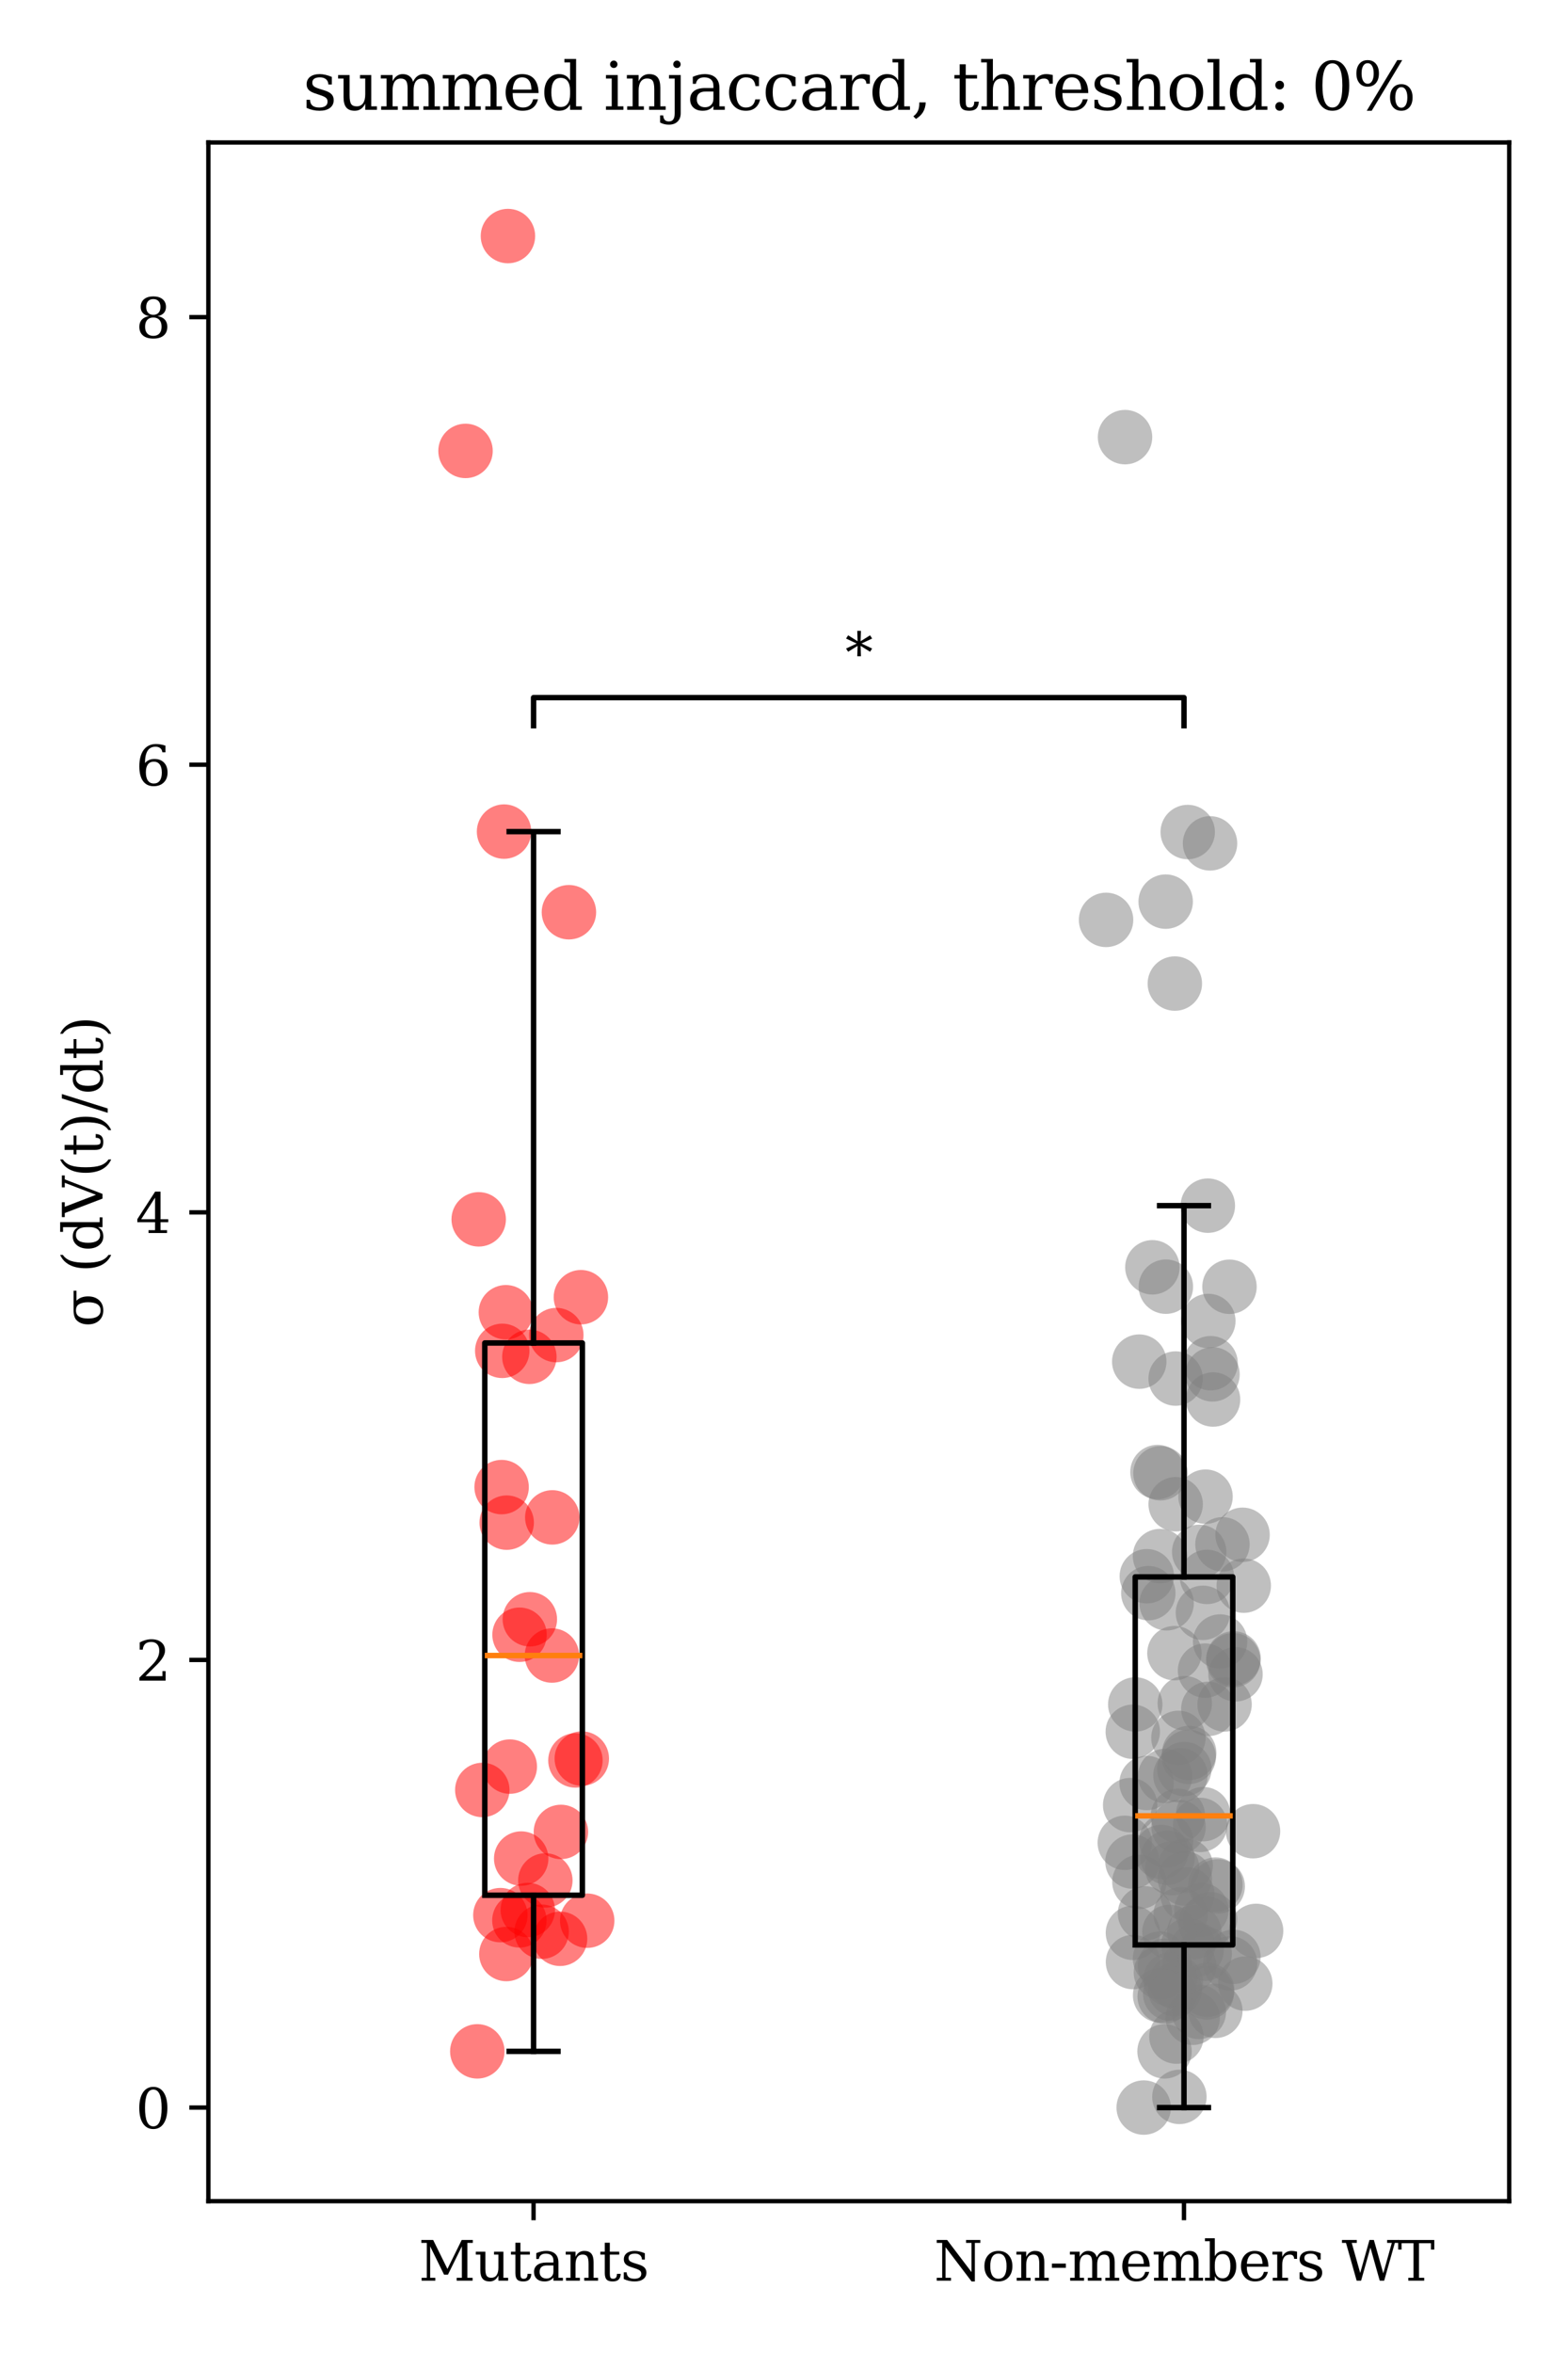 <?xml version="1.0" encoding="utf-8" standalone="no"?>
<!DOCTYPE svg PUBLIC "-//W3C//DTD SVG 1.1//EN"
  "http://www.w3.org/Graphics/SVG/1.1/DTD/svg11.dtd">
<svg xmlns:xlink="http://www.w3.org/1999/xlink" width="288pt" height="432pt" viewBox="0 0 288 432" xmlns="http://www.w3.org/2000/svg" version="1.1">
 <defs>
  <style type="text/css">*{stroke-linejoin: round; stroke-linecap: butt}</style>
 </defs>
 <g id="figure_1">
  <g id="patch_1">
   <path d="M 0 432 
L 288 432 
L 288 0 
L 0 0 
z
" style="fill: #ffffff"/>
  </g>
  <g id="axes_1">
   <g id="patch_2">
    <path d="M 38.27 404.12 
L 277.2 404.12 
L 277.2 26.16 
L 38.27 26.16 
z
" style="fill: #ffffff"/>
   </g>
   <g id="PathCollection_1">
    <defs>
     <path id="m4a8cb97b4e" d="M 0 5 
C 1.326 5 2.598 4.473 3.536 3.536 
C 4.473 2.598 5 1.326 5 0 
C 5 -1.326 4.473 -2.598 3.536 -3.536 
C 2.598 -4.473 1.326 -5 0 -5 
C -1.326 -5 -2.598 -4.473 -3.536 -3.536 
C -4.473 -2.598 -5 -1.326 -5 0 
C -5 1.326 -4.473 2.598 -3.536 3.536 
C -2.598 4.473 -1.326 5 0 5 
z
"/>
    </defs>
    <g clip-path="url(#pb6ff12bf70)">
     <use xlink:href="#m4a8cb97b4e" x="105.692" y="323.208" style="fill: #ff0000; fill-opacity: 0.5"/>
     <use xlink:href="#m4a8cb97b4e" x="95.424" y="300.13" style="fill: #ff0000; fill-opacity: 0.5"/>
     <use xlink:href="#m4a8cb97b4e" x="92.248" y="248.01" style="fill: #ff0000; fill-opacity: 0.5"/>
     <use xlink:href="#m4a8cb97b4e" x="100.165" y="345.241" style="fill: #ff0000; fill-opacity: 0.5"/>
     <use xlink:href="#m4a8cb97b4e" x="87.924" y="223.867" style="fill: #ff0000; fill-opacity: 0.5"/>
     <use xlink:href="#m4a8cb97b4e" x="97.317" y="297.289" style="fill: #ff0000; fill-opacity: 0.5"/>
     <use xlink:href="#m4a8cb97b4e" x="93.294" y="43.34" style="fill: #ff0000; fill-opacity: 0.5"/>
     <use xlink:href="#m4a8cb97b4e" x="102.181" y="245.114" style="fill: #ff0000; fill-opacity: 0.5"/>
     <use xlink:href="#m4a8cb97b4e" x="104.495" y="167.48" style="fill: #ff0000; fill-opacity: 0.5"/>
     <use xlink:href="#m4a8cb97b4e" x="93.636" y="324.339" style="fill: #ff0000; fill-opacity: 0.5"/>
     <use xlink:href="#m4a8cb97b4e" x="106.698" y="238.162" style="fill: #ff0000; fill-opacity: 0.5"/>
     <use xlink:href="#m4a8cb97b4e" x="99.479" y="354.656" style="fill: #ff0000; fill-opacity: 0.5"/>
     <use xlink:href="#m4a8cb97b4e" x="95.728" y="341.225" style="fill: #ff0000; fill-opacity: 0.5"/>
     <use xlink:href="#m4a8cb97b4e" x="102.87" y="355.956" style="fill: #ff0000; fill-opacity: 0.5"/>
     <use xlink:href="#m4a8cb97b4e" x="103.021" y="336.334" style="fill: #ff0000; fill-opacity: 0.5"/>
     <use xlink:href="#m4a8cb97b4e" x="95.398" y="352.574" style="fill: #ff0000; fill-opacity: 0.5"/>
     <use xlink:href="#m4a8cb97b4e" x="101.37" y="303.947" style="fill: #ff0000; fill-opacity: 0.5"/>
     <use xlink:href="#m4a8cb97b4e" x="106.86" y="322.866" style="fill: #ff0000; fill-opacity: 0.5"/>
     <use xlink:href="#m4a8cb97b4e" x="93.007" y="358.75" style="fill: #ff0000; fill-opacity: 0.5"/>
     <use xlink:href="#m4a8cb97b4e" x="101.44" y="278.586" style="fill: #ff0000; fill-opacity: 0.5"/>
     <use xlink:href="#m4a8cb97b4e" x="96.942" y="350.67" style="fill: #ff0000; fill-opacity: 0.5"/>
     <use xlink:href="#m4a8cb97b4e" x="87.668" y="376.621" style="fill: #ff0000; fill-opacity: 0.5"/>
     <use xlink:href="#m4a8cb97b4e" x="92.913" y="240.922" style="fill: #ff0000; fill-opacity: 0.5"/>
     <use xlink:href="#m4a8cb97b4e" x="91.904" y="351.612" style="fill: #ff0000; fill-opacity: 0.5"/>
     <use xlink:href="#m4a8cb97b4e" x="92.133" y="273.026" style="fill: #ff0000; fill-opacity: 0.5"/>
     <use xlink:href="#m4a8cb97b4e" x="85.505" y="82.786" style="fill: #ff0000; fill-opacity: 0.5"/>
     <use xlink:href="#m4a8cb97b4e" x="107.854" y="352.633" style="fill: #ff0000; fill-opacity: 0.5"/>
     <use xlink:href="#m4a8cb97b4e" x="97.232" y="249.108" style="fill: #ff0000; fill-opacity: 0.5"/>
     <use xlink:href="#m4a8cb97b4e" x="92.579" y="152.676" style="fill: #ff0000; fill-opacity: 0.5"/>
     <use xlink:href="#m4a8cb97b4e" x="93.064" y="279.55" style="fill: #ff0000; fill-opacity: 0.5"/>
     <use xlink:href="#m4a8cb97b4e" x="88.585" y="328.63" style="fill: #ff0000; fill-opacity: 0.5"/>
    </g>
   </g>
   <g id="PathCollection_2">
    <defs>
     <path id="m97d1785684" d="M 0 5 
C 1.326 5 2.598 4.473 3.536 3.536 
C 4.473 2.598 5 1.326 5 0 
C 5 -1.326 4.473 -2.598 3.536 -3.536 
C 2.598 -4.473 1.326 -5 0 -5 
C -1.326 -5 -2.598 -4.473 -3.536 -3.536 
C -4.473 -2.598 -5 -1.326 -5 0 
C -5 1.326 -4.473 2.598 -3.536 3.536 
C -2.598 4.473 -1.326 5 0 5 
z
"/>
    </defs>
    <g clip-path="url(#pb6ff12bf70)">
     <use xlink:href="#m97d1785684" x="228.444" y="291.119" style="fill: #808080; fill-opacity: 0.5"/>
     <use xlink:href="#m97d1785684" x="221.424" y="274.781" style="fill: #808080; fill-opacity: 0.5"/>
     <use xlink:href="#m97d1785684" x="217.527" y="324.78" style="fill: #808080; fill-opacity: 0.5"/>
     <use xlink:href="#m97d1785684" x="220.994" y="333.07" style="fill: #808080; fill-opacity: 0.5"/>
     <use xlink:href="#m97d1785684" x="221.67" y="365.817" style="fill: #808080; fill-opacity: 0.5"/>
     <use xlink:href="#m97d1785684" x="222.704" y="252.329" style="fill: #808080; fill-opacity: 0.5"/>
     <use xlink:href="#m97d1785684" x="203.155" y="168.887" style="fill: #808080; fill-opacity: 0.5"/>
     <use xlink:href="#m97d1785684" x="226.57" y="304.474" style="fill: #808080; fill-opacity: 0.5"/>
     <use xlink:href="#m97d1785684" x="226.543" y="359.265" style="fill: #808080; fill-opacity: 0.5"/>
     <use xlink:href="#m97d1785684" x="215.815" y="365.249" style="fill: #808080; fill-opacity: 0.5"/>
     <use xlink:href="#m97d1785684" x="223.665" y="346.34" style="fill: #808080; fill-opacity: 0.5"/>
     <use xlink:href="#m97d1785684" x="208.088" y="354.86" style="fill: #808080; fill-opacity: 0.5"/>
     <use xlink:href="#m97d1785684" x="218.263" y="357.083" style="fill: #808080; fill-opacity: 0.5"/>
     <use xlink:href="#m97d1785684" x="221.848" y="221.354" style="fill: #808080; fill-opacity: 0.5"/>
     <use xlink:href="#m97d1785684" x="216.446" y="319.065" style="fill: #808080; fill-opacity: 0.5"/>
     <use xlink:href="#m97d1785684" x="214.016" y="326.058" style="fill: #808080; fill-opacity: 0.5"/>
     <use xlink:href="#m97d1785684" x="225.937" y="360.477" style="fill: #808080; fill-opacity: 0.5"/>
     <use xlink:href="#m97d1785684" x="226.506" y="304.806" style="fill: #808080; fill-opacity: 0.5"/>
     <use xlink:href="#m97d1785684" x="213.063" y="359.581" style="fill: #808080; fill-opacity: 0.5"/>
     <use xlink:href="#m97d1785684" x="210.917" y="292.496" style="fill: #808080; fill-opacity: 0.5"/>
     <use xlink:href="#m97d1785684" x="214.103" y="165.535" style="fill: #808080; fill-opacity: 0.5"/>
     <use xlink:href="#m97d1785684" x="222.246" y="352.345" style="fill: #808080; fill-opacity: 0.5"/>
     <use xlink:href="#m97d1785684" x="219.371" y="354.725" style="fill: #808080; fill-opacity: 0.5"/>
     <use xlink:href="#m97d1785684" x="222.806" y="256.945" style="fill: #808080; fill-opacity: 0.5"/>
     <use xlink:href="#m97d1785684" x="218.422" y="321.834" style="fill: #808080; fill-opacity: 0.5"/>
     <use xlink:href="#m97d1785684" x="213.969" y="360.906" style="fill: #808080; fill-opacity: 0.5"/>
     <use xlink:href="#m97d1785684" x="220.944" y="296.108" style="fill: #808080; fill-opacity: 0.5"/>
     <use xlink:href="#m97d1785684" x="215.989" y="363.941" style="fill: #808080; fill-opacity: 0.5"/>
     <use xlink:href="#m97d1785684" x="213.224" y="362.149" style="fill: #808080; fill-opacity: 0.5"/>
     <use xlink:href="#m97d1785684" x="214.924" y="366.027" style="fill: #808080; fill-opacity: 0.5"/>
     <use xlink:href="#m97d1785684" x="216.469" y="335.426" style="fill: #808080; fill-opacity: 0.5"/>
     <use xlink:href="#m97d1785684" x="209.251" y="249.99" style="fill: #808080; fill-opacity: 0.5"/>
     <use xlink:href="#m97d1785684" x="222.25" y="154.838" style="fill: #808080; fill-opacity: 0.5"/>
     <use xlink:href="#m97d1785684" x="214.14" y="236.226" style="fill: #808080; fill-opacity: 0.5"/>
     <use xlink:href="#m97d1785684" x="215.787" y="180.578" style="fill: #808080; fill-opacity: 0.5"/>
     <use xlink:href="#m97d1785684" x="226.93" y="307.401" style="fill: #808080; fill-opacity: 0.5"/>
     <use xlink:href="#m97d1785684" x="209.276" y="345.505" style="fill: #808080; fill-opacity: 0.5"/>
     <use xlink:href="#m97d1785684" x="215.295" y="343.001" style="fill: #808080; fill-opacity: 0.5"/>
     <use xlink:href="#m97d1785684" x="218.44" y="360.9" style="fill: #808080; fill-opacity: 0.5"/>
     <use xlink:href="#m97d1785684" x="223.23" y="369.184" style="fill: #808080; fill-opacity: 0.5"/>
     <use xlink:href="#m97d1785684" x="211.661" y="232.672" style="fill: #808080; fill-opacity: 0.5"/>
     <use xlink:href="#m97d1785684" x="218.151" y="152.758" style="fill: #808080; fill-opacity: 0.5"/>
     <use xlink:href="#m97d1785684" x="208.517" y="312.928" style="fill: #808080; fill-opacity: 0.5"/>
     <use xlink:href="#m97d1785684" x="219.069" y="370.454" style="fill: #808080; fill-opacity: 0.5"/>
     <use xlink:href="#m97d1785684" x="214.449" y="341.077" style="fill: #808080; fill-opacity: 0.5"/>
     <use xlink:href="#m97d1785684" x="214.274" y="294.356" style="fill: #808080; fill-opacity: 0.5"/>
     <use xlink:href="#m97d1785684" x="225.825" y="236.244" style="fill: #808080; fill-opacity: 0.5"/>
     <use xlink:href="#m97d1785684" x="215.933" y="253.098" style="fill: #808080; fill-opacity: 0.5"/>
     <use xlink:href="#m97d1785684" x="230.148" y="336.202" style="fill: #808080; fill-opacity: 0.5"/>
     <use xlink:href="#m97d1785684" x="206.595" y="338.331" style="fill: #808080; fill-opacity: 0.5"/>
     <use xlink:href="#m97d1785684" x="215.712" y="303.51" style="fill: #808080; fill-opacity: 0.5"/>
     <use xlink:href="#m97d1785684" x="208.062" y="317.94" style="fill: #808080; fill-opacity: 0.5"/>
     <use xlink:href="#m97d1785684" x="216.624" y="384.98" style="fill: #808080; fill-opacity: 0.5"/>
     <use xlink:href="#m97d1785684" x="213.896" y="376.621" style="fill: #808080; fill-opacity: 0.5"/>
     <use xlink:href="#m97d1785684" x="210.067" y="386.94" style="fill: #808080; fill-opacity: 0.5"/>
     <use xlink:href="#m97d1785684" x="220.43" y="335.049" style="fill: #808080; fill-opacity: 0.5"/>
     <use xlink:href="#m97d1785684" x="228.225" y="281.782" style="fill: #808080; fill-opacity: 0.5"/>
     <use xlink:href="#m97d1785684" x="214.189" y="337.939" style="fill: #808080; fill-opacity: 0.5"/>
     <use xlink:href="#m97d1785684" x="221.331" y="306.718" style="fill: #808080; fill-opacity: 0.5"/>
     <use xlink:href="#m97d1785684" x="221.687" y="289.513" style="fill: #808080; fill-opacity: 0.5"/>
     <use xlink:href="#m97d1785684" x="216.078" y="373.911" style="fill: #808080; fill-opacity: 0.5"/>
     <use xlink:href="#m97d1785684" x="220.664" y="350.67" style="fill: #808080; fill-opacity: 0.5"/>
     <use xlink:href="#m97d1785684" x="219.787" y="357.974" style="fill: #808080; fill-opacity: 0.5"/>
     <use xlink:href="#m97d1785684" x="224.92" y="312.927" style="fill: #808080; fill-opacity: 0.5"/>
     <use xlink:href="#m97d1785684" x="220.201" y="369.369" style="fill: #808080; fill-opacity: 0.5"/>
     <use xlink:href="#m97d1785684" x="221.731" y="365.315" style="fill: #808080; fill-opacity: 0.5"/>
     <use xlink:href="#m97d1785684" x="213.923" y="366.56" style="fill: #808080; fill-opacity: 0.5"/>
     <use xlink:href="#m97d1785684" x="217.612" y="312.709" style="fill: #808080; fill-opacity: 0.5"/>
     <use xlink:href="#m97d1785684" x="221.275" y="358.692" style="fill: #808080; fill-opacity: 0.5"/>
     <use xlink:href="#m97d1785684" x="221.405" y="353.085" style="fill: #808080; fill-opacity: 0.5"/>
     <use xlink:href="#m97d1785684" x="215.937" y="276.173" style="fill: #808080; fill-opacity: 0.5"/>
     <use xlink:href="#m97d1785684" x="220.259" y="284.918" style="fill: #808080; fill-opacity: 0.5"/>
     <use xlink:href="#m97d1785684" x="218.337" y="322.563" style="fill: #808080; fill-opacity: 0.5"/>
     <use xlink:href="#m97d1785684" x="213.297" y="340.015" style="fill: #808080; fill-opacity: 0.5"/>
     <use xlink:href="#m97d1785684" x="208.103" y="360.226" style="fill: #808080; fill-opacity: 0.5"/>
     <use xlink:href="#m97d1785684" x="221.939" y="313.739" style="fill: #808080; fill-opacity: 0.5"/>
     <use xlink:href="#m97d1785684" x="224.104" y="301.375" style="fill: #808080; fill-opacity: 0.5"/>
     <use xlink:href="#m97d1785684" x="218.101" y="347.807" style="fill: #808080; fill-opacity: 0.5"/>
     <use xlink:href="#m97d1785684" x="213.063" y="285.692" style="fill: #808080; fill-opacity: 0.5"/>
     <use xlink:href="#m97d1785684" x="213.084" y="366.336" style="fill: #808080; fill-opacity: 0.5"/>
     <use xlink:href="#m97d1785684" x="224.533" y="283.528" style="fill: #808080; fill-opacity: 0.5"/>
     <use xlink:href="#m97d1785684" x="206.639" y="80.255" style="fill: #808080; fill-opacity: 0.5"/>
     <use xlink:href="#m97d1785684" x="213.148" y="270.488" style="fill: #808080; fill-opacity: 0.5"/>
     <use xlink:href="#m97d1785684" x="207.581" y="331.413" style="fill: #808080; fill-opacity: 0.5"/>
     <use xlink:href="#m97d1785684" x="212.595" y="270.264" style="fill: #808080; fill-opacity: 0.5"/>
     <use xlink:href="#m97d1785684" x="228.725" y="364.185" style="fill: #808080; fill-opacity: 0.5"/>
     <use xlink:href="#m97d1785684" x="217.631" y="344.88" style="fill: #808080; fill-opacity: 0.5"/>
     <use xlink:href="#m97d1785684" x="216.867" y="351.454" style="fill: #808080; fill-opacity: 0.5"/>
     <use xlink:href="#m97d1785684" x="214.787" y="354.697" style="fill: #808080; fill-opacity: 0.5"/>
     <use xlink:href="#m97d1785684" x="216.817" y="325.944" style="fill: #808080; fill-opacity: 0.5"/>
     <use xlink:href="#m97d1785684" x="221.938" y="242.526" style="fill: #808080; fill-opacity: 0.5"/>
     <use xlink:href="#m97d1785684" x="208.001" y="341.777" style="fill: #808080; fill-opacity: 0.5"/>
     <use xlink:href="#m97d1785684" x="223.244" y="346.006" style="fill: #808080; fill-opacity: 0.5"/>
     <use xlink:href="#m97d1785684" x="210.64" y="289.388" style="fill: #808080; fill-opacity: 0.5"/>
     <use xlink:href="#m97d1785684" x="217.778" y="342.512" style="fill: #808080; fill-opacity: 0.5"/>
     <use xlink:href="#m97d1785684" x="214.962" y="363.437" style="fill: #808080; fill-opacity: 0.5"/>
     <use xlink:href="#m97d1785684" x="222.356" y="250.28" style="fill: #808080; fill-opacity: 0.5"/>
     <use xlink:href="#m97d1785684" x="210.601" y="327.35" style="fill: #808080; fill-opacity: 0.5"/>
     <use xlink:href="#m97d1785684" x="210.31" y="351.289" style="fill: #808080; fill-opacity: 0.5"/>
     <use xlink:href="#m97d1785684" x="216.353" y="333.38" style="fill: #808080; fill-opacity: 0.5"/>
     <use xlink:href="#m97d1785684" x="230.713" y="354.507" style="fill: #808080; fill-opacity: 0.5"/>
    </g>
   </g>
   <g id="matplotlib.axis_1">
    <g id="xtick_1">
     <g id="line2d_1">
      <defs>
       <path id="m0675260bed" d="M 0 0 
L 0 3.5 
" style="stroke: #000000; stroke-width: 0.8"/>
      </defs>
      <g>
       <use xlink:href="#m0675260bed" x="98.002" y="404.12" style="stroke: #000000; stroke-width: 0.8"/>
      </g>
     </g>
     <g id="text_1">
      <!-- Mutants -->
      <g transform="translate(76.877 418.718) scale(0.1 -0.1)">
       <defs>
        <path id="DejaVuSerif-4d" d="M 353 0 
L 353 331 
L 947 331 
L 947 4331 
L 319 4331 
L 319 4666 
L 1678 4666 
L 3316 1344 
L 4953 4666 
L 6228 4666 
L 6228 4331 
L 5606 4331 
L 5606 331 
L 6203 331 
L 6203 0 
L 4378 0 
L 4378 331 
L 4972 331 
L 4972 3938 
L 3372 684 
L 2931 684 
L 1331 3938 
L 1331 331 
L 1925 331 
L 1925 0 
L 353 0 
z
" transform="scale(0.016)"/>
        <path id="DejaVuSerif-75" d="M 2266 3322 
L 3341 3322 
L 3341 331 
L 3884 331 
L 3884 0 
L 2766 0 
L 2766 588 
Q 2606 256 2353 82 
Q 2100 -91 1766 -91 
Q 1213 -91 952 223 
Q 691 538 691 1209 
L 691 2988 
L 172 2988 
L 172 3322 
L 1269 3322 
L 1269 1388 
Q 1269 781 1417 556 
Q 1566 331 1947 331 
Q 2347 331 2556 625 
Q 2766 919 2766 1478 
L 2766 2988 
L 2266 2988 
L 2266 3322 
z
" transform="scale(0.016)"/>
        <path id="DejaVuSerif-74" d="M 691 2988 
L 184 2988 
L 184 3322 
L 691 3322 
L 691 4353 
L 1269 4353 
L 1269 3322 
L 2350 3322 
L 2350 2988 
L 1269 2988 
L 1269 878 
Q 1269 456 1350 337 
Q 1431 219 1650 219 
Q 1875 219 1978 351 
Q 2081 484 2088 781 
L 2522 781 
Q 2497 328 2275 118 
Q 2053 -91 1600 -91 
Q 1103 -91 897 129 
Q 691 350 691 878 
L 691 2988 
z
" transform="scale(0.016)"/>
        <path id="DejaVuSerif-61" d="M 2547 1044 
L 2547 1747 
L 1806 1747 
Q 1378 1747 1168 1562 
Q 959 1378 959 997 
Q 959 650 1171 447 
Q 1384 244 1747 244 
Q 2106 244 2326 466 
Q 2547 688 2547 1044 
z
M 3122 2075 
L 3122 331 
L 3634 331 
L 3634 0 
L 2547 0 
L 2547 359 
Q 2356 128 2106 18 
Q 1856 -91 1522 -91 
Q 969 -91 644 203 
Q 319 497 319 997 
Q 319 1513 691 1797 
Q 1063 2081 1741 2081 
L 2547 2081 
L 2547 2309 
Q 2547 2688 2317 2895 
Q 2088 3103 1672 3103 
Q 1328 3103 1125 2947 
Q 922 2791 872 2484 
L 575 2484 
L 575 3156 
Q 875 3284 1158 3348 
Q 1441 3413 1709 3413 
Q 2400 3413 2761 3070 
Q 3122 2728 3122 2075 
z
" transform="scale(0.016)"/>
        <path id="DejaVuSerif-6e" d="M 263 0 
L 263 331 
L 781 331 
L 781 2988 
L 231 2988 
L 231 3322 
L 1356 3322 
L 1356 2731 
Q 1516 3069 1770 3241 
Q 2025 3413 2363 3413 
Q 2913 3413 3172 3097 
Q 3431 2781 3431 2113 
L 3431 331 
L 3944 331 
L 3944 0 
L 2356 0 
L 2356 331 
L 2853 331 
L 2853 1931 
Q 2853 2541 2703 2767 
Q 2553 2994 2175 2994 
Q 1775 2994 1565 2701 
Q 1356 2409 1356 1850 
L 1356 331 
L 1856 331 
L 1856 0 
L 263 0 
z
" transform="scale(0.016)"/>
        <path id="DejaVuSerif-73" d="M 359 184 
L 359 959 
L 691 959 
Q 703 588 923 403 
Q 1144 219 1575 219 
Q 1963 219 2166 364 
Q 2369 509 2369 788 
Q 2369 1006 2220 1140 
Q 2072 1275 1594 1428 
L 1178 1569 
Q 750 1706 558 1912 
Q 366 2119 366 2438 
Q 366 2894 700 3153 
Q 1034 3413 1625 3413 
Q 1888 3413 2178 3344 
Q 2469 3275 2778 3144 
L 2778 2419 
L 2447 2419 
Q 2434 2741 2221 2922 
Q 2009 3103 1644 3103 
Q 1281 3103 1095 2975 
Q 909 2847 909 2591 
Q 909 2381 1050 2254 
Q 1191 2128 1613 1997 
L 2069 1856 
Q 2541 1709 2748 1489 
Q 2956 1269 2956 922 
Q 2956 450 2595 179 
Q 2234 -91 1600 -91 
Q 1278 -91 972 -22 
Q 666 47 359 184 
z
" transform="scale(0.016)"/>
       </defs>
       <use xlink:href="#DejaVuSerif-4d"/>
       <use xlink:href="#DejaVuSerif-75" x="102.393"/>
       <use xlink:href="#DejaVuSerif-74" x="166.797"/>
       <use xlink:href="#DejaVuSerif-61" x="206.982"/>
       <use xlink:href="#DejaVuSerif-6e" x="266.602"/>
       <use xlink:href="#DejaVuSerif-74" x="331.006"/>
       <use xlink:href="#DejaVuSerif-73" x="371.191"/>
      </g>
     </g>
    </g>
    <g id="xtick_2">
     <g id="line2d_2">
      <g>
       <use xlink:href="#m0675260bed" x="217.468" y="404.12" style="stroke: #000000; stroke-width: 0.8"/>
      </g>
     </g>
     <g id="text_2">
      <!-- Non-members WT -->
      <g transform="translate(171.551 418.718) scale(0.1 -0.1)">
       <defs>
        <path id="DejaVuSerif-4e" d="M 313 0 
L 313 331 
L 941 331 
L 941 4331 
L 313 4331 
L 313 4666 
L 1509 4666 
L 4306 984 
L 4306 4331 
L 3681 4331 
L 3681 4666 
L 5319 4666 
L 5319 4331 
L 4691 4331 
L 4691 -91 
L 4313 -91 
L 1325 3841 
L 1325 331 
L 1953 331 
L 1953 0 
L 313 0 
z
" transform="scale(0.016)"/>
        <path id="DejaVuSerif-6f" d="M 1925 219 
Q 2388 219 2623 584 
Q 2859 950 2859 1663 
Q 2859 2375 2623 2739 
Q 2388 3103 1925 3103 
Q 1463 3103 1227 2739 
Q 991 2375 991 1663 
Q 991 950 1228 584 
Q 1466 219 1925 219 
z
M 1925 -91 
Q 1200 -91 759 389 
Q 319 869 319 1663 
Q 319 2456 758 2934 
Q 1197 3413 1925 3413 
Q 2653 3413 3092 2934 
Q 3531 2456 3531 1663 
Q 3531 869 3092 389 
Q 2653 -91 1925 -91 
z
" transform="scale(0.016)"/>
        <path id="DejaVuSerif-2d" d="M 281 1959 
L 1881 1959 
L 1881 1472 
L 281 1472 
L 281 1959 
z
" transform="scale(0.016)"/>
        <path id="DejaVuSerif-6d" d="M 3316 2675 
Q 3481 3041 3739 3227 
Q 3997 3413 4341 3413 
Q 4863 3413 5119 3089 
Q 5375 2766 5375 2113 
L 5375 331 
L 5894 331 
L 5894 0 
L 4300 0 
L 4300 331 
L 4800 331 
L 4800 2047 
Q 4800 2556 4650 2772 
Q 4500 2988 4153 2988 
Q 3769 2988 3567 2697 
Q 3366 2406 3366 1850 
L 3366 331 
L 3866 331 
L 3866 0 
L 2291 0 
L 2291 331 
L 2791 331 
L 2791 2069 
Q 2791 2566 2641 2777 
Q 2491 2988 2144 2988 
Q 1759 2988 1557 2697 
Q 1356 2406 1356 1850 
L 1356 331 
L 1856 331 
L 1856 0 
L 263 0 
L 263 331 
L 781 331 
L 781 2994 
L 231 2994 
L 231 3322 
L 1356 3322 
L 1356 2731 
Q 1516 3063 1762 3238 
Q 2009 3413 2322 3413 
Q 2709 3413 2968 3220 
Q 3228 3028 3316 2675 
z
" transform="scale(0.016)"/>
        <path id="DejaVuSerif-65" d="M 3469 1600 
L 991 1600 
L 991 1575 
Q 991 903 1244 561 
Q 1497 219 1991 219 
Q 2369 219 2611 417 
Q 2853 616 2950 1006 
L 3413 1006 
Q 3275 459 2904 184 
Q 2534 -91 1931 -91 
Q 1203 -91 761 389 
Q 319 869 319 1663 
Q 319 2450 753 2931 
Q 1188 3413 1894 3413 
Q 2647 3413 3050 2948 
Q 3453 2484 3469 1600 
z
M 2791 1931 
Q 2772 2513 2545 2808 
Q 2319 3103 1894 3103 
Q 1497 3103 1269 2806 
Q 1041 2509 991 1931 
L 2791 1931 
z
" transform="scale(0.016)"/>
        <path id="DejaVuSerif-62" d="M 738 331 
L 738 4531 
L 184 4531 
L 184 4863 
L 1313 4863 
L 1313 2803 
Q 1481 3116 1742 3264 
Q 2003 3413 2388 3413 
Q 3000 3413 3387 2928 
Q 3775 2444 3775 1663 
Q 3775 881 3387 395 
Q 3000 -91 2388 -91 
Q 2003 -91 1742 57 
Q 1481 206 1313 519 
L 1313 0 
L 184 0 
L 184 331 
L 738 331 
z
M 1313 1497 
Q 1313 897 1542 583 
Q 1772 269 2209 269 
Q 2650 269 2876 622 
Q 3103 975 3103 1663 
Q 3103 2353 2876 2703 
Q 2650 3053 2209 3053 
Q 1772 3053 1542 2737 
Q 1313 2422 1313 1825 
L 1313 1497 
z
" transform="scale(0.016)"/>
        <path id="DejaVuSerif-72" d="M 3059 3328 
L 3059 2497 
L 2728 2497 
Q 2713 2744 2591 2866 
Q 2469 2988 2234 2988 
Q 1809 2988 1582 2694 
Q 1356 2400 1356 1850 
L 1356 331 
L 2022 331 
L 2022 0 
L 263 0 
L 263 331 
L 781 331 
L 781 2994 
L 231 2994 
L 231 3322 
L 1356 3322 
L 1356 2731 
Q 1525 3078 1790 3245 
Q 2056 3413 2438 3413 
Q 2578 3413 2733 3391 
Q 2888 3369 3059 3328 
z
" transform="scale(0.016)"/>
        <path id="DejaVuSerif-20" transform="scale(0.016)"/>
        <path id="DejaVuSerif-57" d="M 4878 0 
L 4366 0 
L 3297 3794 
L 2228 0 
L 1716 0 
L 494 4331 
L 31 4331 
L 31 4666 
L 1734 4666 
L 1734 4331 
L 1153 4331 
L 2125 884 
L 3188 4666 
L 3694 4666 
L 4775 844 
L 5753 4331 
L 5216 4331 
L 5216 4666 
L 6559 4666 
L 6559 4331 
L 6100 4331 
L 4878 0 
z
" transform="scale(0.016)"/>
        <path id="DejaVuSerif-54" d="M 1222 0 
L 1222 331 
L 1819 331 
L 1819 4294 
L 447 4294 
L 447 3566 
L 63 3566 
L 63 4666 
L 4206 4666 
L 4206 3566 
L 3822 3566 
L 3822 4294 
L 2450 4294 
L 2450 331 
L 3047 331 
L 3047 0 
L 1222 0 
z
" transform="scale(0.016)"/>
       </defs>
       <use xlink:href="#DejaVuSerif-4e"/>
       <use xlink:href="#DejaVuSerif-6f" x="87.5"/>
       <use xlink:href="#DejaVuSerif-6e" x="147.705"/>
       <use xlink:href="#DejaVuSerif-2d" x="212.109"/>
       <use xlink:href="#DejaVuSerif-6d" x="245.898"/>
       <use xlink:href="#DejaVuSerif-65" x="340.723"/>
       <use xlink:href="#DejaVuSerif-6d" x="399.902"/>
       <use xlink:href="#DejaVuSerif-62" x="494.727"/>
       <use xlink:href="#DejaVuSerif-65" x="558.74"/>
       <use xlink:href="#DejaVuSerif-72" x="617.92"/>
       <use xlink:href="#DejaVuSerif-73" x="665.723"/>
       <use xlink:href="#DejaVuSerif-20" x="717.041"/>
       <use xlink:href="#DejaVuSerif-57" x="748.828"/>
       <use xlink:href="#DejaVuSerif-54" x="851.611"/>
      </g>
     </g>
    </g>
   </g>
   <g id="matplotlib.axis_2">
    <g id="ytick_1">
     <g id="line2d_3">
      <defs>
       <path id="m6492911d7c" d="M 0 0 
L -3.5 0 
" style="stroke: #000000; stroke-width: 0.8"/>
      </defs>
      <g>
       <use xlink:href="#m6492911d7c" x="38.27" y="386.94" style="stroke: #000000; stroke-width: 0.8"/>
      </g>
     </g>
     <g id="text_3">
      <!-- 0 -->
      <g transform="translate(24.907 390.739) scale(0.1 -0.1)">
       <defs>
        <path id="DejaVuSerif-30" d="M 2034 219 
Q 2513 219 2750 744 
Q 2988 1269 2988 2328 
Q 2988 3391 2750 3916 
Q 2513 4441 2034 4441 
Q 1556 4441 1318 3916 
Q 1081 3391 1081 2328 
Q 1081 1269 1318 744 
Q 1556 219 2034 219 
z
M 2034 -91 
Q 1275 -91 848 546 
Q 422 1184 422 2328 
Q 422 3475 848 4112 
Q 1275 4750 2034 4750 
Q 2797 4750 3222 4112 
Q 3647 3475 3647 2328 
Q 3647 1184 3222 546 
Q 2797 -91 2034 -91 
z
" transform="scale(0.016)"/>
       </defs>
       <use xlink:href="#DejaVuSerif-30"/>
      </g>
     </g>
    </g>
    <g id="ytick_2">
     <g id="line2d_4">
      <g>
       <use xlink:href="#m6492911d7c" x="38.27" y="304.76" style="stroke: #000000; stroke-width: 0.8"/>
      </g>
     </g>
     <g id="text_4">
      <!-- 2 -->
      <g transform="translate(24.907 308.559) scale(0.1 -0.1)">
       <defs>
        <path id="DejaVuSerif-32" d="M 819 3553 
L 469 3553 
L 469 4384 
Q 803 4563 1142 4656 
Q 1481 4750 1806 4750 
Q 2534 4750 2956 4397 
Q 3378 4044 3378 3438 
Q 3378 2753 2422 1800 
Q 2347 1728 2309 1691 
L 1131 513 
L 3078 513 
L 3078 1088 
L 3444 1088 
L 3444 0 
L 434 0 
L 434 341 
L 1850 1753 
Q 2319 2222 2519 2614 
Q 2719 3006 2719 3438 
Q 2719 3909 2473 4175 
Q 2228 4441 1797 4441 
Q 1350 4441 1106 4219 
Q 863 3997 819 3553 
z
" transform="scale(0.016)"/>
       </defs>
       <use xlink:href="#DejaVuSerif-32"/>
      </g>
     </g>
    </g>
    <g id="ytick_3">
     <g id="line2d_5">
      <g>
       <use xlink:href="#m6492911d7c" x="38.27" y="222.58" style="stroke: #000000; stroke-width: 0.8"/>
      </g>
     </g>
     <g id="text_5">
      <!-- 4 -->
      <g transform="translate(24.907 226.379) scale(0.1 -0.1)">
       <defs>
        <path id="DejaVuSerif-34" d="M 2234 1581 
L 2234 4063 
L 641 1581 
L 2234 1581 
z
M 3609 0 
L 1484 0 
L 1484 331 
L 2234 331 
L 2234 1247 
L 197 1247 
L 197 1588 
L 2241 4750 
L 2859 4750 
L 2859 1581 
L 3750 1581 
L 3750 1247 
L 2859 1247 
L 2859 331 
L 3609 331 
L 3609 0 
z
" transform="scale(0.016)"/>
       </defs>
       <use xlink:href="#DejaVuSerif-34"/>
      </g>
     </g>
    </g>
    <g id="ytick_4">
     <g id="line2d_6">
      <g>
       <use xlink:href="#m6492911d7c" x="38.27" y="140.4" style="stroke: #000000; stroke-width: 0.8"/>
      </g>
     </g>
     <g id="text_6">
      <!-- 6 -->
      <g transform="translate(24.907 144.199) scale(0.1 -0.1)">
       <defs>
        <path id="DejaVuSerif-36" d="M 2094 219 
Q 2534 219 2771 542 
Q 3009 866 3009 1472 
Q 3009 2078 2771 2401 
Q 2534 2725 2094 2725 
Q 1647 2725 1412 2412 
Q 1178 2100 1178 1509 
Q 1178 888 1415 553 
Q 1653 219 2094 219 
z
M 1075 2569 
Q 1288 2803 1556 2918 
Q 1825 3034 2163 3034 
Q 2859 3034 3264 2615 
Q 3669 2197 3669 1472 
Q 3669 763 3233 336 
Q 2797 -91 2069 -91 
Q 1278 -91 853 498 
Q 428 1088 428 2181 
Q 428 3406 931 4078 
Q 1434 4750 2350 4750 
Q 2597 4750 2869 4703 
Q 3141 4656 3425 4563 
L 3425 3794 
L 3072 3794 
Q 3034 4109 2831 4275 
Q 2628 4441 2284 4441 
Q 1678 4441 1381 3981 
Q 1084 3522 1075 2569 
z
" transform="scale(0.016)"/>
       </defs>
       <use xlink:href="#DejaVuSerif-36"/>
      </g>
     </g>
    </g>
    <g id="ytick_5">
     <g id="line2d_7">
      <g>
       <use xlink:href="#m6492911d7c" x="38.27" y="58.22" style="stroke: #000000; stroke-width: 0.8"/>
      </g>
     </g>
     <g id="text_7">
      <!-- 8 -->
      <g transform="translate(24.907 62.019) scale(0.1 -0.1)">
       <defs>
        <path id="DejaVuSerif-38" d="M 2981 1275 
Q 2981 1775 2732 2051 
Q 2484 2328 2034 2328 
Q 1584 2328 1336 2051 
Q 1088 1775 1088 1275 
Q 1088 772 1336 495 
Q 1584 219 2034 219 
Q 2484 219 2732 495 
Q 2981 772 2981 1275 
z
M 2853 3541 
Q 2853 3966 2637 4203 
Q 2422 4441 2034 4441 
Q 1650 4441 1433 4203 
Q 1216 3966 1216 3541 
Q 1216 3113 1433 2875 
Q 1650 2638 2034 2638 
Q 2422 2638 2637 2875 
Q 2853 3113 2853 3541 
z
M 2516 2484 
Q 3047 2413 3344 2092 
Q 3641 1772 3641 1275 
Q 3641 619 3225 264 
Q 2809 -91 2034 -91 
Q 1263 -91 845 264 
Q 428 619 428 1275 
Q 428 1772 725 2092 
Q 1022 2413 1556 2484 
Q 1084 2569 832 2842 
Q 581 3116 581 3541 
Q 581 4103 968 4426 
Q 1356 4750 2034 4750 
Q 2713 4750 3100 4426 
Q 3488 4103 3488 3541 
Q 3488 3116 3236 2842 
Q 2984 2569 2516 2484 
z
" transform="scale(0.016)"/>
       </defs>
       <use xlink:href="#DejaVuSerif-38"/>
      </g>
     </g>
    </g>
    <g id="text_8">
     <!-- σ (dV(t)/dt) -->
     <g transform="translate(18.828 243.661) rotate(-90) scale(0.1 -0.1)">
      <defs>
       <path id="DejaVuSerif-3c3" d="M 1925 219 
Q 2388 219 2623 584 
Q 2859 950 2859 1663 
Q 2859 2309 2625 2706 
Q 2416 3044 1925 3047 
Q 1447 3047 1225 2706 
Q 991 2341 991 1663 
Q 991 950 1228 584 
Q 1466 219 1925 219 
z
M 1931 3322 
Q 3206 3322 4181 3322 
L 4181 2988 
L 3038 2988 
Q 3531 2509 3531 1663 
Q 3531 869 3092 389 
Q 2653 -91 1925 -91 
Q 1200 -91 759 389 
Q 319 869 319 1662 
Q 319 2456 756 2934 
Q 1113 3322 1931 3322 
z
" transform="scale(0.016)"/>
       <path id="DejaVuSerif-28" d="M 2041 -997 
Q 1281 -656 893 83 
Q 506 822 506 1931 
Q 506 3044 893 3783 
Q 1281 4522 2041 4863 
L 2041 4556 
Q 1559 4225 1350 3623 
Q 1141 3022 1141 1931 
Q 1141 844 1350 242 
Q 1559 -359 2041 -691 
L 2041 -997 
z
" transform="scale(0.016)"/>
       <path id="DejaVuSerif-64" d="M 3359 331 
L 3909 331 
L 3909 0 
L 2784 0 
L 2784 519 
Q 2616 206 2355 57 
Q 2094 -91 1709 -91 
Q 1097 -91 708 395 
Q 319 881 319 1663 
Q 319 2444 706 2928 
Q 1094 3413 1709 3413 
Q 2094 3413 2355 3264 
Q 2616 3116 2784 2803 
L 2784 4531 
L 2241 4531 
L 2241 4863 
L 3359 4863 
L 3359 331 
z
M 2784 1497 
L 2784 1825 
Q 2784 2422 2554 2737 
Q 2325 3053 1888 3053 
Q 1444 3053 1217 2703 
Q 991 2353 991 1663 
Q 991 975 1217 622 
Q 1444 269 1888 269 
Q 2325 269 2554 583 
Q 2784 897 2784 1497 
z
" transform="scale(0.016)"/>
       <path id="DejaVuSerif-56" d="M 1119 4331 
L 2497 750 
L 3872 4331 
L 3347 4331 
L 3347 4666 
L 4716 4666 
L 4716 4331 
L 4263 4331 
L 2597 0 
L 2059 0 
L 403 4331 
L -63 4331 
L -63 4666 
L 1638 4666 
L 1638 4331 
L 1119 4331 
z
" transform="scale(0.016)"/>
       <path id="DejaVuSerif-29" d="M 453 -997 
L 453 -691 
Q 934 -359 1145 242 
Q 1356 844 1356 1931 
Q 1356 3022 1145 3623 
Q 934 4225 453 4556 
L 453 4863 
Q 1216 4522 1603 3783 
Q 1991 3044 1991 1931 
Q 1991 822 1603 83 
Q 1216 -656 453 -997 
z
" transform="scale(0.016)"/>
       <path id="DejaVuSerif-2f" d="M 1656 4666 
L 2156 4666 
L 500 -594 
L 0 -594 
L 1656 4666 
z
" transform="scale(0.016)"/>
      </defs>
      <use xlink:href="#DejaVuSerif-3c3"/>
      <use xlink:href="#DejaVuSerif-20" x="68.262"/>
      <use xlink:href="#DejaVuSerif-28" x="100.049"/>
      <use xlink:href="#DejaVuSerif-64" x="139.062"/>
      <use xlink:href="#DejaVuSerif-56" x="203.076"/>
      <use xlink:href="#DejaVuSerif-28" x="275.293"/>
      <use xlink:href="#DejaVuSerif-74" x="314.307"/>
      <use xlink:href="#DejaVuSerif-29" x="354.492"/>
      <use xlink:href="#DejaVuSerif-2f" x="393.506"/>
      <use xlink:href="#DejaVuSerif-64" x="427.197"/>
      <use xlink:href="#DejaVuSerif-74" x="491.211"/>
      <use xlink:href="#DejaVuSerif-29" x="531.396"/>
     </g>
    </g>
   </g>
   <g id="line2d_8">
    <path d="M 89.043 347.955 
L 106.962 347.955 
L 106.962 246.562 
L 89.043 246.562 
L 89.043 347.955 
" clip-path="url(#pb6ff12bf70)" style="fill: none; stroke: #000000; stroke-linecap: square"/>
   </g>
   <g id="line2d_9">
    <path d="M 98.002 347.955 
L 98.002 376.621 
" clip-path="url(#pb6ff12bf70)" style="fill: none; stroke: #000000; stroke-linecap: square"/>
   </g>
   <g id="line2d_10">
    <path d="M 98.002 246.562 
L 98.002 152.676 
" clip-path="url(#pb6ff12bf70)" style="fill: none; stroke: #000000; stroke-linecap: square"/>
   </g>
   <g id="line2d_11">
    <path d="M 93.523 376.621 
L 102.482 376.621 
" clip-path="url(#pb6ff12bf70)" style="fill: none; stroke: #000000; stroke-linecap: square"/>
   </g>
   <g id="line2d_12">
    <path d="M 93.523 152.676 
L 102.482 152.676 
" clip-path="url(#pb6ff12bf70)" style="fill: none; stroke: #000000; stroke-linecap: square"/>
   </g>
   <g id="line2d_13">
    <path d="M 208.508 357.083 
L 226.427 357.083 
L 226.427 289.513 
L 208.508 289.513 
L 208.508 357.083 
" clip-path="url(#pb6ff12bf70)" style="fill: none; stroke: #000000; stroke-linecap: square"/>
   </g>
   <g id="line2d_14">
    <path d="M 217.468 357.083 
L 217.468 386.94 
" clip-path="url(#pb6ff12bf70)" style="fill: none; stroke: #000000; stroke-linecap: square"/>
   </g>
   <g id="line2d_15">
    <path d="M 217.468 289.513 
L 217.468 221.354 
" clip-path="url(#pb6ff12bf70)" style="fill: none; stroke: #000000; stroke-linecap: square"/>
   </g>
   <g id="line2d_16">
    <path d="M 212.988 386.94 
L 221.947 386.94 
" clip-path="url(#pb6ff12bf70)" style="fill: none; stroke: #000000; stroke-linecap: square"/>
   </g>
   <g id="line2d_17">
    <path d="M 212.988 221.354 
L 221.947 221.354 
" clip-path="url(#pb6ff12bf70)" style="fill: none; stroke: #000000; stroke-linecap: square"/>
   </g>
   <g id="line2d_18">
    <path d="M 98.002 133.232 
L 98.002 128.078 
L 217.468 128.078 
L 217.468 133.232 
" clip-path="url(#pb6ff12bf70)" style="fill: none; stroke: #000000; stroke-linecap: square"/>
   </g>
   <g id="line2d_19">
    <path d="M 89.043 303.947 
L 106.962 303.947 
" clip-path="url(#pb6ff12bf70)" style="fill: none; stroke: #ff7f0e"/>
   </g>
   <g id="line2d_20">
    <path d="M 208.508 333.38 
L 226.427 333.38 
" clip-path="url(#pb6ff12bf70)" style="fill: none; stroke: #ff7f0e"/>
   </g>
   <g id="patch_3">
    <path d="M 38.27 404.12 
L 38.27 26.16 
" style="fill: none; stroke: #000000; stroke-width: 0.8; stroke-linejoin: miter; stroke-linecap: square"/>
   </g>
   <g id="patch_4">
    <path d="M 277.2 404.12 
L 277.2 26.16 
" style="fill: none; stroke: #000000; stroke-width: 0.8; stroke-linejoin: miter; stroke-linecap: square"/>
   </g>
   <g id="patch_5">
    <path d="M 38.27 404.12 
L 277.2 404.12 
" style="fill: none; stroke: #000000; stroke-width: 0.8; stroke-linejoin: miter; stroke-linecap: square"/>
   </g>
   <g id="patch_6">
    <path d="M 38.27 26.16 
L 277.2 26.16 
" style="fill: none; stroke: #000000; stroke-width: 0.8; stroke-linejoin: miter; stroke-linecap: square"/>
   </g>
   <g id="text_9">
    <!-- * -->
    <g transform="translate(155.235 123.422) scale(0.1 -0.1)">
     <defs>
      <path id="DejaVuSerif-2a" d="M 3097 3866 
L 1875 3297 
L 3097 2719 
L 2859 2350 
L 1772 3028 
L 1813 1838 
L 1388 1838 
L 1428 3028 
L 341 2350 
L 103 2719 
L 1325 3291 
L 103 3866 
L 341 4238 
L 1428 3559 
L 1388 4750 
L 1813 4750 
L 1772 3559 
L 2859 4238 
L 3097 3866 
z
" transform="scale(0.016)"/>
     </defs>
     <use xlink:href="#DejaVuSerif-2a"/>
    </g>
   </g>
   <g id="text_10">
    <!-- summed injaccard, threshold: 0% -->
    <g transform="translate(55.616 20.16) scale(0.12 -0.12)">
     <defs>
      <path id="DejaVuSerif-69" d="M 622 4353 
Q 622 4497 726 4603 
Q 831 4709 978 4709 
Q 1122 4709 1226 4603 
Q 1331 4497 1331 4353 
Q 1331 4206 1228 4103 
Q 1125 4000 978 4000 
Q 831 4000 726 4103 
Q 622 4206 622 4353 
z
M 1356 331 
L 1900 331 
L 1900 0 
L 231 0 
L 231 331 
L 781 331 
L 781 2988 
L 231 2988 
L 231 3322 
L 1356 3322 
L 1356 331 
z
" transform="scale(0.016)"/>
      <path id="DejaVuSerif-6a" d="M 641 4353 
Q 641 4497 745 4603 
Q 850 4709 997 4709 
Q 1141 4709 1245 4603 
Q 1350 4497 1350 4353 
Q 1350 4206 1248 4103 
Q 1147 4000 997 4000 
Q 850 4000 745 4103 
Q 641 4206 641 4353 
z
M 781 2988 
L 238 2988 
L 238 3322 
L 1356 3322 
L 1356 -325 
Q 1356 -838 1051 -1130 
Q 747 -1422 213 -1422 
Q -13 -1422 -217 -1370 
Q -422 -1319 -616 -1216 
L -616 -531 
L -319 -531 
Q -297 -831 -164 -972 
Q -31 -1113 225 -1113 
Q 509 -1113 645 -920 
Q 781 -728 781 -325 
L 781 2988 
z
" transform="scale(0.016)"/>
      <path id="DejaVuSerif-63" d="M 3291 997 
Q 3169 466 2822 187 
Q 2475 -91 1925 -91 
Q 1200 -91 759 389 
Q 319 869 319 1663 
Q 319 2459 759 2936 
Q 1200 3413 1925 3413 
Q 2241 3413 2553 3339 
Q 2866 3266 3181 3116 
L 3181 2266 
L 2847 2266 
Q 2781 2703 2561 2903 
Q 2341 3103 1931 3103 
Q 1466 3103 1228 2742 
Q 991 2381 991 1663 
Q 991 944 1227 581 
Q 1463 219 1931 219 
Q 2303 219 2525 412 
Q 2747 606 2828 997 
L 3291 997 
z
" transform="scale(0.016)"/>
      <path id="DejaVuSerif-2c" d="M 231 -622 
Q 525 -406 662 -114 
Q 800 178 800 594 
L 800 709 
L 1416 709 
Q 1391 175 1164 -208 
Q 938 -591 481 -872 
L 231 -622 
z
" transform="scale(0.016)"/>
      <path id="DejaVuSerif-68" d="M 263 0 
L 263 331 
L 781 331 
L 781 4531 
L 231 4531 
L 231 4863 
L 1356 4863 
L 1356 2731 
Q 1516 3069 1770 3241 
Q 2025 3413 2363 3413 
Q 2913 3413 3172 3097 
Q 3431 2781 3431 2113 
L 3431 331 
L 3944 331 
L 3944 0 
L 2356 0 
L 2356 331 
L 2853 331 
L 2853 1931 
Q 2853 2541 2704 2764 
Q 2556 2988 2175 2988 
Q 1775 2988 1565 2697 
Q 1356 2406 1356 1850 
L 1356 331 
L 1856 331 
L 1856 0 
L 263 0 
z
" transform="scale(0.016)"/>
      <path id="DejaVuSerif-6c" d="M 1313 331 
L 1856 331 
L 1856 0 
L 184 0 
L 184 331 
L 738 331 
L 738 4531 
L 184 4531 
L 184 4863 
L 1313 4863 
L 1313 331 
z
" transform="scale(0.016)"/>
      <path id="DejaVuSerif-3a" d="M 666 325 
Q 666 500 786 622 
Q 906 744 1081 744 
Q 1256 744 1376 622 
Q 1497 500 1497 325 
Q 1497 150 1378 29 
Q 1259 -91 1081 -91 
Q 903 -91 784 29 
Q 666 150 666 325 
z
M 666 2363 
Q 666 2538 786 2658 
Q 906 2778 1081 2778 
Q 1259 2778 1378 2659 
Q 1497 2541 1497 2363 
Q 1497 2184 1378 2065 
Q 1259 1947 1081 1947 
Q 906 1947 786 2067 
Q 666 2188 666 2363 
z
" transform="scale(0.016)"/>
      <path id="DejaVuSerif-25" d="M 1434 4459 
Q 1159 4459 1004 4200 
Q 850 3941 850 3475 
Q 850 3016 1008 2753 
Q 1166 2491 1434 2491 
Q 1700 2491 1854 2752 
Q 2009 3013 2009 3475 
Q 2009 3938 1854 4198 
Q 1700 4459 1434 4459 
z
M 4653 2169 
Q 4381 2169 4226 1906 
Q 4072 1644 4072 1178 
Q 4072 719 4228 458 
Q 4384 197 4653 197 
Q 4922 197 5075 458 
Q 5228 719 5228 1178 
Q 5228 1641 5073 1905 
Q 4919 2169 4653 2169 
z
M 4653 2450 
Q 5147 2450 5437 2106 
Q 5728 1763 5728 1178 
Q 5728 594 5436 251 
Q 5144 -91 4653 -91 
Q 4153 -91 3862 251 
Q 3572 594 3572 1178 
Q 3572 1766 3864 2108 
Q 4156 2450 4653 2450 
z
M 4263 4750 
L 4738 4750 
L 1819 -91 
L 1344 -91 
L 4263 4750 
z
M 1428 4750 
Q 1922 4750 2215 4408 
Q 2509 4066 2509 3481 
Q 2509 2891 2217 2550 
Q 1925 2209 1428 2209 
Q 931 2209 642 2551 
Q 353 2894 353 3481 
Q 353 4063 643 4406 
Q 934 4750 1428 4750 
z
" transform="scale(0.016)"/>
     </defs>
     <use xlink:href="#DejaVuSerif-73"/>
     <use xlink:href="#DejaVuSerif-75" x="51.318"/>
     <use xlink:href="#DejaVuSerif-6d" x="115.723"/>
     <use xlink:href="#DejaVuSerif-6d" x="210.547"/>
     <use xlink:href="#DejaVuSerif-65" x="305.371"/>
     <use xlink:href="#DejaVuSerif-64" x="364.551"/>
     <use xlink:href="#DejaVuSerif-20" x="428.564"/>
     <use xlink:href="#DejaVuSerif-69" x="460.352"/>
     <use xlink:href="#DejaVuSerif-6e" x="492.334"/>
     <use xlink:href="#DejaVuSerif-6a" x="556.738"/>
     <use xlink:href="#DejaVuSerif-61" x="587.744"/>
     <use xlink:href="#DejaVuSerif-63" x="647.363"/>
     <use xlink:href="#DejaVuSerif-63" x="703.369"/>
     <use xlink:href="#DejaVuSerif-61" x="759.375"/>
     <use xlink:href="#DejaVuSerif-72" x="818.994"/>
     <use xlink:href="#DejaVuSerif-64" x="866.797"/>
     <use xlink:href="#DejaVuSerif-2c" x="930.811"/>
     <use xlink:href="#DejaVuSerif-20" x="962.598"/>
     <use xlink:href="#DejaVuSerif-74" x="994.385"/>
     <use xlink:href="#DejaVuSerif-68" x="1034.57"/>
     <use xlink:href="#DejaVuSerif-72" x="1098.975"/>
     <use xlink:href="#DejaVuSerif-65" x="1146.777"/>
     <use xlink:href="#DejaVuSerif-73" x="1205.957"/>
     <use xlink:href="#DejaVuSerif-68" x="1257.275"/>
     <use xlink:href="#DejaVuSerif-6f" x="1321.68"/>
     <use xlink:href="#DejaVuSerif-6c" x="1381.885"/>
     <use xlink:href="#DejaVuSerif-64" x="1413.867"/>
     <use xlink:href="#DejaVuSerif-3a" x="1477.881"/>
     <use xlink:href="#DejaVuSerif-20" x="1511.572"/>
     <use xlink:href="#DejaVuSerif-30" x="1543.359"/>
     <use xlink:href="#DejaVuSerif-25" x="1606.982"/>
    </g>
   </g>
  </g>
 </g>
 <defs>
  <clipPath id="pb6ff12bf70">
   <rect x="38.27" y="26.16" width="238.93" height="377.96"/>
  </clipPath>
 </defs>
</svg>
